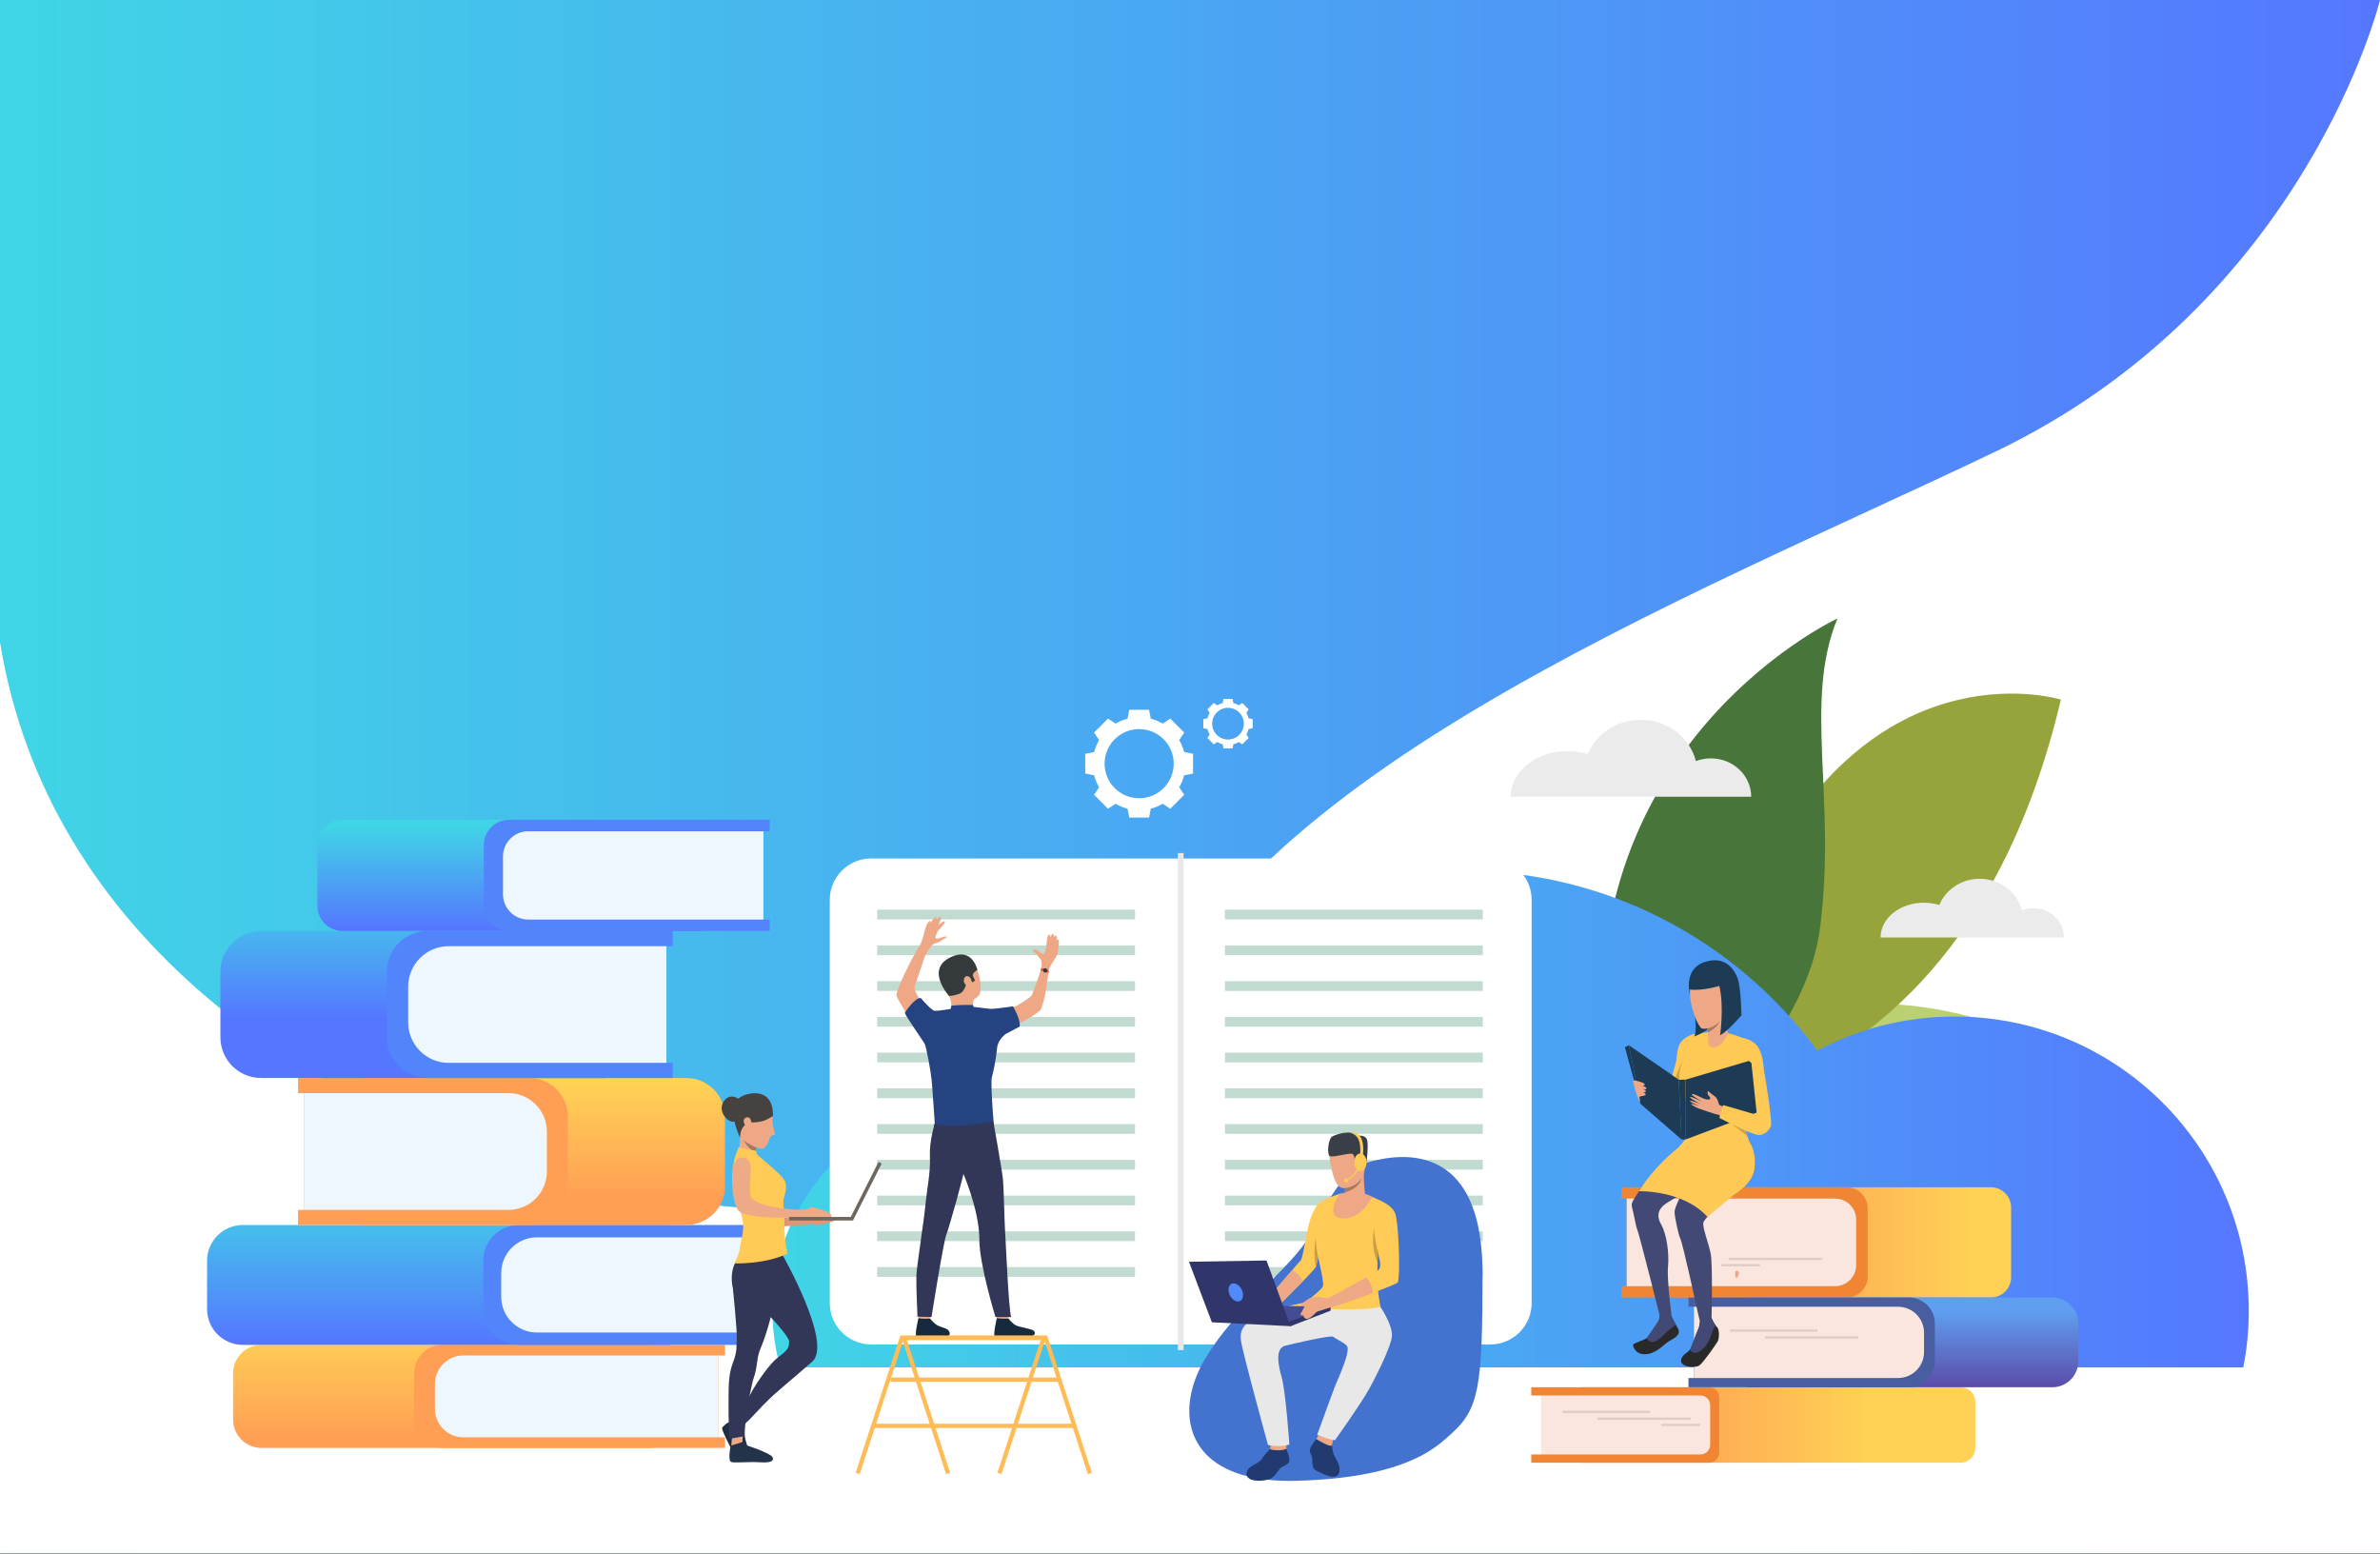 <svg width="1360" height="888" viewBox="0 0 1360 888" fill="none" xmlns="http://www.w3.org/2000/svg">
<rect x="0" y="0" width="1360" height="888" fill="#808080" stroke="none"/>
<g clip-path="url(#clip0)">
<path d="M1360 0H0V887.366H1360V0Z" fill="url(#paint0_linear)"/>
<path d="M1360 0C1360 0 1317.98 172.9 1140.09 258.087C962.19 343.274 695.279 445.822 648.599 606.951C601.92 768.08 54.731 704.562 0 366.855V887.366H1360V0Z" fill="white"/>
<path d="M1157.53 591.171C1157.53 591.171 1042.2 541.608 997.659 608.781C953.117 675.954 1015.52 671.771 1015.52 671.771C1015.52 671.771 1018.98 702.828 1077.89 629.328C1105.66 594.685 1157.53 591.171 1157.53 591.171Z" fill="#BBD070"/>
<path d="M1177.64 399.687C1177.64 399.687 1075.27 367.936 1007.87 497.79C940.462 627.645 879.864 637.91 879.864 637.91C879.864 637.91 1111.41 679.458 1177.64 399.687Z" fill="#97A43C"/>
<path d="M922.436 645.405C931.401 688.577 1030.22 605.328 1039.95 530.673C1049.68 456.018 1030.31 401.241 1049.95 353.353C1049.95 353.353 878.29 432.812 922.436 645.405Z" fill="#48753A"/>
<path d="M895.701 429.146C899.774 429.146 903.671 429.746 907.261 430.844C911.994 419.36 923.754 411.228 937.516 411.228C952.811 411.228 965.637 421.277 969.082 434.809C971.725 433.81 974.603 433.259 977.622 433.259C990.354 433.259 1000.68 443.07 1000.68 455.173H966.946H954.567H928.184H908.083H863.222C863.221 440.8 877.763 429.146 895.701 429.146Z" fill="#EBEBEB"/>
<path d="M1099.37 515.721C1102.48 515.721 1105.45 516.179 1108.19 517.017C1111.8 508.26 1120.76 502.059 1131.26 502.059C1142.92 502.059 1152.7 509.722 1155.33 520.04C1157.34 519.278 1159.54 518.858 1161.84 518.858C1171.55 518.858 1179.42 526.338 1179.42 535.568H1153.7H1144.26H1124.14H1108.81H1074.61C1074.61 524.608 1085.69 515.721 1099.37 515.721Z" fill="#EBEBEB"/>
<path d="M1116.97 580.753C1088.59 580.753 1061.87 587.797 1038.42 600.216C992.678 537.908 918.913 497.449 835.694 497.449C736.348 497.449 650.467 555.1 609.658 638.764C594.922 632.311 578.655 628.705 561.538 628.705C495.197 628.705 441.423 682.479 441.423 748.805C441.423 760.042 442.963 770.924 445.866 781.238H586.414H677.194H952.064H1084.97H1281.87C1283.95 770.746 1285.02 759.897 1285.02 748.805C1285.02 655.998 1209.78 580.753 1116.97 580.753Z" fill="url(#paint1_linear)"/>
<path d="M372.148 827.21H149.439C140.464 827.21 133.188 819.934 133.188 810.959V784.58C133.188 775.605 140.464 768.33 149.439 768.33H372.147V827.21H372.148Z" fill="url(#paint2_linear)"/>
<path d="M410.396 774.392V821.152H414.302V827.213H252.876C243.901 827.213 236.625 819.938 236.625 810.963V784.582C236.625 775.606 243.901 768.331 252.876 768.331H414.302V774.392H410.396Z" fill="#FF9F55"/>
<path d="M410.392 821.15H264.791C255.816 821.15 248.54 813.874 248.54 804.899V790.64C248.54 781.665 255.816 774.389 264.791 774.389H410.392V821.15Z" fill="#EFF7FE"/>
<path d="M382.551 768.327H138.745C127.469 768.327 118.327 759.185 118.327 747.909V720.269C118.327 708.992 127.469 699.851 138.745 699.851H382.551V768.327Z" fill="url(#paint3_linear)"/>
<path d="M425.798 706.902V761.282H429.163V768.331H296.561C285.285 768.331 276.143 759.19 276.143 747.913V720.272C276.143 708.995 285.284 699.853 296.561 699.853H429.163V706.902H425.798Z" fill="#5284FC"/>
<path d="M425.796 761.279H306.823C295.546 761.279 286.404 752.137 286.404 740.861V727.317C286.404 716.041 295.546 706.898 306.823 706.898H425.795V761.279H425.796Z" fill="#EFF7FE"/>
<path d="M206.9 699.838H392.204C404.408 699.838 414.301 689.944 414.301 677.74V637.984C414.301 625.78 404.408 615.886 392.204 615.886H206.9V699.838Z" fill="url(#paint4_linear)"/>
<path d="M173.704 624.53V691.201H170.313V699.843H302.428C314.632 699.843 324.526 689.949 324.526 677.745V637.987C324.526 625.783 314.632 615.889 302.428 615.889H170.313V624.531H173.704V624.53Z" fill="#FF9F55"/>
<path d="M173.707 691.197H290.536C302.667 691.197 312.501 681.363 312.501 669.232V646.492C312.501 634.361 302.667 624.527 290.536 624.527H173.707V691.197Z" fill="#EFF7FE"/>
<path d="M345.662 615.866H149.174C136.345 615.866 125.944 605.466 125.944 592.636V555.145C125.944 542.316 136.345 531.915 149.174 531.915H345.662V615.866Z" fill="url(#paint5_linear)"/>
<path d="M380.829 540.559V607.23H384.421V615.872H244.281C231.451 615.872 221.051 605.471 221.051 592.641V555.148C221.051 542.319 231.451 531.918 244.281 531.918H384.421V540.56H380.829V540.559Z" fill="#5284FC"/>
<path d="M380.826 607.226H256.379C243.602 607.226 233.245 596.869 233.245 584.092V563.69C233.245 550.913 243.602 540.556 256.379 540.556H380.826V607.226Z" fill="#EFF7FE"/>
<path d="M401.08 531.891H195.782C187.818 531.891 181.362 525.436 181.362 517.472V482.779C181.362 474.816 187.818 468.36 195.782 468.36H401.08V531.891Z" fill="url(#paint6_linear)"/>
<path d="M436.249 474.901V525.355H439.84V531.894H290.889C282.926 531.894 276.47 525.439 276.47 517.475V482.781C276.47 474.817 282.926 468.361 290.889 468.361H439.84V474.901H436.249Z" fill="#5284FC"/>
<path d="M436.245 525.352H301.845C293.882 525.352 287.426 518.896 287.426 510.933V489.318C287.426 481.354 293.882 474.898 301.845 474.898H436.245V525.352Z" fill="#EFF7FE"/>
<path d="M959.861 741.273H1137.6C1144.02 741.273 1149.22 736.072 1149.22 729.657V689.901C1149.22 683.485 1144.02 678.284 1137.6 678.284H959.861V741.273Z" fill="url(#paint7_linear)"/>
<path d="M903.788 835.646H1120.4C1125.01 835.646 1128.74 831.909 1128.74 827.299V800.886C1128.74 796.276 1125.01 792.539 1120.4 792.539H903.788V835.646Z" fill="url(#paint8_linear)"/>
<path d="M880.713 797.251V830.935H874.994V835.644H976.621C979.802 835.644 982.389 833.063 982.389 829.877V798.308C982.389 795.122 979.802 792.541 976.621 792.541H874.994V797.251H880.713Z" fill="#F08533"/>
<path d="M880.715 830.933H971.694C974.756 830.933 977.239 828.451 977.239 825.389V802.795C977.239 799.733 974.756 797.251 971.694 797.251H880.715V830.933Z" fill="#FAE6DE"/>
<path d="M929.553 684.77V734.792H926.457V741.277H1055.25C1061.88 741.277 1067.25 735.902 1067.25 729.27V690.292C1067.25 683.661 1061.88 678.285 1055.25 678.285H926.457V684.769H929.553V684.77Z" fill="#F08533"/>
<path d="M929.556 734.79H1048.66C1055.29 734.79 1060.66 729.415 1060.66 722.784V696.773C1060.66 690.143 1055.29 684.767 1048.66 684.767H929.556V734.79Z" fill="#FAE6DE"/>
<path d="M998.25 792.538H1172.76C1180.96 792.538 1187.61 785.893 1187.61 777.696V756.118C1187.61 747.921 1180.96 741.277 1172.76 741.277H998.25V792.538Z" fill="url(#paint9_linear)"/>
<path d="M967.941 746.554V787.264H964.846V792.541H1090.8C1099 792.541 1105.64 785.896 1105.64 777.7V756.12C1105.64 747.923 1099 741.279 1090.8 741.279H964.846V746.555H967.941V746.554Z" fill="#495DA1"/>
<path d="M967.943 787.262H1084.61C1092.81 787.262 1099.45 780.617 1099.45 772.421V761.394C1099.45 753.197 1092.81 746.553 1084.61 746.553H967.943V787.262Z" fill="#FAE6DE"/>
<path d="M1038.5 759.533H988.522V760.82H1038.5V759.533Z" fill="#DECCC5"/>
<path d="M1061.93 763.445H1008.56V764.732H1061.93V763.445Z" fill="#DECCC5"/>
<path d="M942.709 805.964H892.734V807.251H942.709V805.964Z" fill="#DECCC5"/>
<path d="M966.136 809.876H912.771V811.163H966.136V809.876Z" fill="#DECCC5"/>
<path d="M971.474 813.448H949.396V814.736H971.474V813.448Z" fill="#DECCC5"/>
<path d="M1041.35 718.592H987.981V719.879H1041.35V718.592Z" fill="#DECCC5"/>
<path d="M1005.67 722.165H983.587V723.451H1005.67V722.165Z" fill="#DECCC5"/>
<path d="M991.512 727.074C991.512 726.43 992.201 725.444 993.28 726.294C994.359 727.143 993.027 730.244 992.155 729.968C991.282 729.693 991.512 727.74 991.512 727.074Z" fill="#EEA886"/>
<path d="M676.654 429.629C676.029 427.209 675.07 424.924 673.832 422.823L676.705 418.502L672.719 414.515L668.732 410.529L664.411 413.402C662.31 412.164 660.025 411.205 657.605 410.58L656.582 405.496H650.944H645.306L644.283 410.58C641.863 411.205 639.578 412.164 637.478 413.402L633.156 410.529L629.169 414.515L625.183 418.502L628.056 422.823C626.818 424.923 625.859 427.209 625.234 429.629L620.15 430.652V436.29V441.928L625.234 442.951C625.859 445.371 626.818 447.656 628.056 449.756L625.183 454.078L629.17 458.064L633.156 462.051L637.478 459.177C639.578 460.416 641.863 461.375 644.283 462L645.306 467.083H650.944H656.582L657.605 462C660.025 461.375 662.31 460.416 664.411 459.177L668.732 462.051L672.719 458.064L676.705 454.078L673.832 449.756C675.07 447.656 676.029 445.371 676.654 442.951L681.738 441.928V436.29V430.652L676.654 429.629ZM650.944 456.045C640.033 456.045 631.188 447.2 631.188 436.29C631.188 425.379 640.033 416.534 650.944 416.534C661.854 416.534 670.699 425.379 670.699 436.29C670.699 447.2 661.854 456.045 650.944 456.045Z" fill="white"/>
<path d="M713.508 410.381C713.222 409.272 712.782 408.225 712.214 407.261L713.532 405.28L711.704 403.452L709.877 401.625L707.895 402.942C706.932 402.375 705.885 401.934 704.775 401.648L704.306 399.318H701.722H699.137L698.668 401.648C697.558 401.935 696.511 402.375 695.548 402.942L693.567 401.625L691.739 403.452L689.912 405.28L691.229 407.261C690.661 408.225 690.221 409.272 689.935 410.381L687.604 410.85V413.435V416.02L689.935 416.489C690.222 417.598 690.661 418.646 691.229 419.609L689.912 421.59L691.739 423.418L693.567 425.245L695.548 423.928C696.511 424.495 697.558 424.935 698.668 425.222L699.137 427.552H701.722H704.306L704.775 425.222C705.885 424.935 706.932 424.495 707.895 423.928L709.877 425.245L711.704 423.418L713.532 421.59L712.214 419.609C712.782 418.646 713.222 417.598 713.508 416.489L715.839 416.02V413.435V410.85L713.508 410.381ZM701.722 422.492C696.72 422.492 692.665 418.437 692.665 413.435C692.665 408.433 696.72 404.378 701.722 404.378C706.724 404.378 710.778 408.433 710.778 413.435C710.778 418.437 706.724 422.492 701.722 422.492Z" fill="white"/>
<path d="M851.605 768.08H497.781C484.734 768.08 474.158 757.503 474.158 744.457V514.078C474.158 501.032 484.734 490.456 497.781 490.456H851.605C864.652 490.456 875.228 501.032 875.228 514.078V744.457C875.228 757.504 864.652 768.08 851.605 768.08Z" fill="white"/>
<path d="M676.333 487.36H673.055V771.308H676.333V487.36Z" fill="#E8E8E8"/>
<path d="M648.599 519.71H501.236V525.28H648.599V519.71Z" fill="#C1DBD1"/>
<path d="M648.599 540.127H501.236V545.698H648.599V540.127Z" fill="#C1DBD1"/>
<path d="M648.599 560.545H501.236V566.116H648.599V560.545Z" fill="#C1DBD1"/>
<path d="M648.599 580.963H501.236V586.533H648.599V580.963Z" fill="#C1DBD1"/>
<path d="M648.599 601.38H501.236V606.951H648.599V601.38Z" fill="#C1DBD1"/>
<path d="M648.599 621.798H501.236V627.369H648.599V621.798Z" fill="#C1DBD1"/>
<path d="M648.599 642.216H501.236V647.787H648.599V642.216Z" fill="#C1DBD1"/>
<path d="M648.599 662.634H501.236V668.204H648.599V662.634Z" fill="#C1DBD1"/>
<path d="M648.599 683.051H501.236V688.622H648.599V683.051Z" fill="#C1DBD1"/>
<path d="M648.599 703.469H501.236V709.04H648.599V703.469Z" fill="#C1DBD1"/>
<path d="M648.599 723.887H501.236V729.458H648.599V723.887Z" fill="#C1DBD1"/>
<path d="M847.321 519.71H699.958V525.28H847.321V519.71Z" fill="#C1DBD1"/>
<path d="M847.321 540.127H699.958V545.698H847.321V540.127Z" fill="#C1DBD1"/>
<path d="M847.321 560.545H699.958V566.116H847.321V560.545Z" fill="#C1DBD1"/>
<path d="M847.321 580.963H699.958V586.533H847.321V580.963Z" fill="#C1DBD1"/>
<path d="M847.321 601.38H699.958V606.951H847.321V601.38Z" fill="#C1DBD1"/>
<path d="M847.321 621.798H699.958V627.369H847.321V621.798Z" fill="#C1DBD1"/>
<path d="M847.321 642.216H699.958V647.787H847.321V642.216Z" fill="#C1DBD1"/>
<path d="M847.321 662.634H699.958V668.204H847.321V662.634Z" fill="#C1DBD1"/>
<path d="M847.321 683.051H699.958V688.622H847.321V683.051Z" fill="#C1DBD1"/>
<path d="M847.321 703.469H699.958V709.04H847.321V703.469Z" fill="#C1DBD1"/>
<path d="M847.321 723.887H699.958V729.458H847.321V723.887Z" fill="#C1DBD1"/>
<path d="M559.699 568.229C559.699 568.229 561.938 564.31 558.386 553.806C554.951 543.647 543.06 544.568 539.281 551.077C535.501 557.585 536.778 561.627 542.342 568.976C547.906 576.324 557.389 571.588 559.699 568.229Z" fill="#EEA886"/>
<path d="M532.079 748.947C532.079 748.947 531.491 753.26 531.417 753.908C531.344 754.556 524.872 753.527 524.872 753.527L524.348 748.391C524.348 748.391 531.27 748.338 532.079 748.947Z" fill="#EEA886"/>
<path d="M531.487 753.36C531.487 753.36 533.537 755.959 535.521 757.092C537.504 758.225 540.621 758.674 541.793 759.847C542.64 760.693 544.877 764.338 536.64 764.264C528.403 764.191 524.431 764.779 523.549 763.382C522.666 761.985 524.826 753.068 524.826 753.068C524.826 753.068 526.842 753.636 531.487 753.36Z" fill="#152B3D"/>
<path d="M576.892 748.947C576.892 748.947 576.303 753.26 576.23 753.908C576.156 754.556 569.684 753.527 569.684 753.527L569.16 748.391C569.161 748.391 576.083 748.338 576.892 748.947Z" fill="#EEA886"/>
<path d="M576.299 753.36C576.299 753.36 578.349 755.959 580.333 757.092C582.316 758.225 589.615 759.156 590.787 760.329C591.633 761.175 593.042 764.583 581.452 764.264C573.217 764.038 569.243 764.779 568.36 763.382C567.478 761.985 569.637 753.068 569.637 753.068C569.637 753.068 572.196 753.523 576.299 753.36Z" fill="#152B3D"/>
<path d="M534.259 641.535C534.259 641.535 530.94 651.847 531.377 660.734C531.814 669.62 529.662 679.345 528.781 688.628C527.8 698.977 523.785 723.478 523.64 729.013C523.494 734.55 524.262 752.226 524.262 752.226L532.3 752.421C532.3 752.421 539.05 709.588 540.798 705.217C542.546 700.847 551.216 669.689 551.507 666.193C551.799 662.697 534.259 641.535 534.259 641.535Z" fill="#323657"/>
<path d="M567.582 640.461C567.582 640.461 572.461 667.727 573.044 673.166C573.627 678.605 574.015 699.487 574.307 702.887C574.598 706.286 576.249 747.371 577.804 752.421H568.842C568.842 752.421 559.641 722.554 559.641 708.423C559.641 694.292 553.547 677.702 549.614 668.378C545.68 659.054 536.677 658.834 534.259 641.535C534.258 641.535 564.309 634.975 567.582 640.461Z" fill="#323657"/>
<path d="M556.448 571.002C556.448 571.002 555.437 573.944 556.448 576.044C557.459 578.143 543.532 576.884 543.532 576.884C543.532 576.884 544.162 572.545 542.342 568.976C540.522 565.406 556.448 571.002 556.448 571.002Z" fill="#EEA886"/>
<path d="M533.612 643.781C533.612 643.781 538.621 648.927 568.031 642.98L567.582 640.461L534.149 641.72L533.612 643.781Z" fill="#323657"/>
<path d="M558.555 576.725C558.555 576.725 563.699 577.25 565.168 577.53C566.638 577.809 576.531 575.761 578.561 575.551C580.59 575.341 589.244 569.412 589.524 568.712C589.803 568.012 594.788 555.391 595.068 552.661C595.349 549.931 599.924 551.34 599.532 553.222C598.798 556.74 597.855 565.28 597.339 567.756C596.781 570.428 595.286 576.482 594.446 577.227C593.606 577.972 585.815 583.899 578.186 586.419C570.558 588.938 564.816 592.647 564.816 592.647H527.221C527.221 592.647 512.598 571.745 512.283 568.595C511.969 565.446 522.497 544.515 524.597 541.891C526.696 539.267 529.733 542.748 529.733 542.748C529.733 542.748 523.442 561.206 522.602 563.83C521.763 566.455 529.92 577.986 532.159 578.021C534.399 578.056 540.15 577.321 542.704 577.216C545.259 577.111 547.953 575.991 547.953 575.991L558.555 576.725Z" fill="#EEA886"/>
<path d="M574.757 590.688C574.757 590.688 570.155 593.747 569.735 598.996C569.315 604.245 567.636 612.538 566.796 615.372C565.956 618.206 567.531 638.781 567.741 640.25C567.951 641.72 538.65 645.212 534.149 641.72C534.149 641.72 532.89 622.51 532.365 617.051C531.84 611.593 529.321 598.366 528.481 596.582C527.641 594.797 517.458 580.514 517.039 578.631C517.039 578.631 522.306 570.233 526.086 570.128C526.086 570.128 532.088 577.162 534.045 577.477C536.001 577.792 547.996 575.593 547.998 575.575C547.998 575.575 549.307 577.358 556.267 575.258C556.267 575.258 564.556 576.194 565.904 576.366C567.537 576.574 578.887 574.941 578.887 574.941C578.887 574.941 583.44 582.63 582.642 586.512L574.757 590.688Z" fill="#254380"/>
<path d="M594.805 554.302C594.805 554.302 595.832 549.437 594.595 548.04C593.89 547.245 592.197 545.14 592.042 544.83C591.888 544.521 590.07 543.477 590.07 542.974C590.07 542.471 591.849 541.853 593.396 543.283C594.943 544.714 595.91 545.023 596.529 544.869C597.147 544.714 598.036 539.571 598.114 538.295C598.191 537.019 598.683 533.655 599.481 533.887C600.279 534.118 600.241 535.588 600.241 535.588C600.241 535.588 601.169 533.036 601.787 533.538C602.406 534.041 602.329 535.279 602.329 535.279C602.329 535.279 603.489 533.848 603.798 534.892C604.108 535.936 603.798 536.864 603.798 536.864C603.798 536.864 604.997 536.207 605.075 537.831C605.152 539.455 604.726 544.212 603.876 545.913C603.025 547.614 599.841 552.064 599.461 553.803C599.081 555.541 594.805 554.302 594.805 554.302Z" fill="#EEA886"/>
<path d="M528.708 545.758C528.708 545.758 532.206 539.879 533.396 539.354C534.585 538.828 536.265 538.531 537.734 537.481C539.204 536.432 541.146 535.557 541.041 535.207C540.936 534.857 539.204 534.997 537.35 535.802C535.495 536.606 534.681 536.218 534.506 535.798C534.331 535.378 535.495 532.413 536.055 531.713C536.615 531.013 540.604 527.001 539.939 526.406C539.274 525.811 536.685 528.016 536.265 528.47C536.265 528.47 538.329 524.131 537.524 523.922C536.72 523.711 535.215 525.251 535.215 525.251C535.215 525.251 535.39 521.542 531.401 527.561C531.401 527.561 532.241 525.566 531.016 526.231C529.791 526.896 528.602 530.64 528.216 532.529C527.831 534.419 526.085 540.438 524.596 541.891C523.108 543.342 528.708 545.758 528.708 545.758Z" fill="#EEA886"/>
<path d="M542.342 568.976C542.342 568.976 544.185 569.139 548.104 567.785C552.023 566.432 552.315 559.579 553.163 560.39C554.892 562.047 556.525 560.904 557.179 559.924C557.179 559.924 555.266 557.404 556.152 556.191C557.039 554.978 558.482 554.093 558.482 554.093C558.482 554.093 555.726 540.807 543.182 546.86C528.485 553.952 542.342 568.976 542.342 568.976Z" fill="#353A3D"/>
<path d="M556.447 576.044L556.005 574.123C556.005 574.123 547.999 573.961 543.631 574.595L543.171 576.89C543.171 576.889 548.764 579.426 556.447 576.044Z" fill="#254380"/>
<path d="M554.472 558.711C553.745 557.502 551.056 556.687 550.74 560.11C550.495 562.764 555.546 565.663 555.593 563.19C555.639 560.717 554.957 559.515 554.472 558.711Z" fill="#EEA886"/>
<path d="M594.996 553.197C594.996 553.197 597.885 553.268 599.285 554.534C599.285 554.534 599.377 555.338 599.052 555.971C599.052 555.971 596.548 554.803 594.628 554.584C594.628 554.584 594.659 553.534 594.996 553.197Z" fill="#E55353"/>
<path d="M597.257 555.643C597.943 555.643 598.499 555.086 598.499 554.4C598.499 553.714 597.943 553.158 597.257 553.158C596.571 553.158 596.015 553.714 596.015 554.4C596.015 555.086 596.571 555.643 597.257 555.643Z" fill="#353A3D"/>
<path d="M516.226 765.5H594.694L569.963 841.448L572.276 842.201L598.044 763.068H514.46L488.938 841.448L491.25 842.201L516.226 765.5Z" fill="#FFBB55"/>
<path d="M542.932 841.448L518.202 765.5H596.67L621.645 842.201L623.958 841.448L598.435 763.068H514.852L540.619 842.201L542.932 841.448Z" fill="#FFBB55"/>
<path d="M604.968 786.983H508.926V789.416H604.968V786.983Z" fill="#FFBB55"/>
<path d="M613.938 813.391H499.032V815.823H613.938V813.391Z" fill="#FFBB55"/>
<path d="M847.16 727.567C847.133 792.187 845.324 804.835 829.097 819.314C822.743 824.984 811.056 836.763 777.335 842.627C767.212 844.388 755.107 845.615 740.565 845.986C734.632 846.137 729.187 845.922 724.205 845.379C720.028 844.927 716.177 844.244 712.639 843.358C675.579 834.071 672.811 802.318 689.02 775.605C693.313 768.532 698.218 762.029 703.361 755.966C711.3 746.602 719.811 738.285 727.517 730.521C734.622 723.368 741.044 716.684 745.712 710.085C747.681 707.304 749.338 704.539 750.603 701.761C750.903 701.102 751.206 700.451 751.51 699.807C752.508 697.706 753.535 695.689 754.57 693.758C756.517 690.13 758.498 686.816 760.411 683.851C761.936 681.481 763.415 679.333 764.793 677.43C769.527 670.888 773.041 667.216 773.041 667.216C773.041 667.216 773.48 667.009 774.289 666.673C774.72 666.494 775.259 666.276 775.892 666.034C776.146 665.936 776.415 665.835 776.7 665.73C776.98 665.627 777.278 665.518 777.589 665.408C777.874 665.308 778.169 665.205 778.475 665.1C778.835 664.978 779.208 664.853 779.597 664.726C779.825 664.652 780.058 664.577 780.297 664.502C780.437 664.458 780.58 664.414 780.723 664.369C780.777 664.353 780.832 664.335 780.887 664.319C785.698 662.844 792.298 661.307 799.48 661.051C820.778 660.293 847.185 670.795 847.16 727.567Z" fill="#4373CF"/>
<path d="M760.946 824.85C760.946 824.85 761.477 829.181 762.181 831.092C762.884 833.002 766.706 837.412 765.092 841.649C763.341 846.244 755.7 841.815 752.584 840.413C749.468 839.012 750.177 836.469 749.844 833.354C749.512 830.239 747.992 830.155 748.553 827.964C749.114 825.774 752.522 821.58 752.522 821.58L760.946 824.85Z" fill="#213A70"/>
<path d="M753.993 819.314C753.993 819.314 752.037 822.051 752.091 822.126C752.145 822.201 760.47 827.269 761.049 825.625C761.51 824.32 761.703 822.427 761.703 822.427L753.993 819.314Z" fill="#EEA886"/>
<path d="M725.775 827.912C725.775 827.912 723.235 830.139 720.955 833.559C718.674 836.98 712.62 837.162 712.361 841.831C712.102 846.501 720.592 846.645 725.05 845.124C729.507 843.604 730.181 839.044 732.876 837.903C735.572 836.763 736.971 835.84 736.764 833.614C736.557 831.387 735.065 827.774 735.065 827.774C735.065 827.774 733.391 828.309 732.406 828.417C731.421 828.525 728.108 828.564 725.775 827.912Z" fill="#213A70"/>
<path d="M756.327 701.398C756.327 701.398 754.619 711.557 753.242 718.267C753.242 718.267 753.242 718.267 753.242 718.268C752.683 720.989 752.179 723.143 751.866 723.822C751.473 724.675 748.266 728.119 744.342 732.159C737.455 739.248 728.357 748.175 728.357 748.175L724.801 741.423C724.801 741.423 732.882 731.949 738.36 725.628C740.896 722.702 742.874 720.453 743.236 720.128C744.381 719.104 745.711 709.008 747.58 700.689C749.448 692.371 753.193 687.774 753.193 687.774L756.327 701.398Z" fill="#FFCA55"/>
<path d="M744.343 732.159C737.456 739.248 728.358 748.175 728.358 748.175L724.802 741.423C724.802 741.423 732.883 731.949 738.361 725.628C740.04 726.451 743.123 728.416 744.343 732.159Z" fill="#EEA886"/>
<path d="M726.173 824.801L725.774 827.912C725.774 827.912 730.194 829.474 735.064 827.773L735.163 825.007L726.173 824.801Z" fill="#EEA886"/>
<path d="M788.917 746.802C789.171 747.705 742.102 746.802 742.102 746.802C742.102 746.802 755.122 737.324 755.966 734.793C756.81 732.261 752.651 717.071 752.108 712.128C751.674 708.173 750.587 690.477 753.193 687.774C755.918 684.949 765.731 681.987 765.731 681.987L780.037 682.519C780.037 682.519 782.399 683.012 784.086 683.796C785.774 684.58 795.426 688.018 796.993 692.84C798.561 697.662 787.362 713.167 787.362 713.167C787.362 713.167 787.341 713.864 787.307 715.006C787.307 715.006 787.307 715.006 787.307 715.006C787.264 716.529 787.2 718.843 787.142 721.353C787.067 724.604 787.001 728.184 787.001 730.799C787.001 736.946 788.663 745.897 788.917 746.802Z" fill="#FFCA55"/>
<path d="M788.916 746.802C788.916 746.802 795.319 756.205 795.409 762.624C795.5 769.044 784.048 790.544 782.314 793.62C777.105 802.867 762.817 822.812 762.817 822.812C762.817 822.812 760.354 822.75 752.669 819.767C752.669 819.767 762.174 793.421 763.379 790.685C768.489 779.085 771.341 770.858 769.623 768.868C767.905 766.879 763.221 764.884 761.865 763.709C760.509 762.534 736.882 768.174 734.407 768.816C727.996 770.478 730.918 781.632 732.336 786.633C734.709 794.998 736.783 825.212 736.783 825.212C736.783 825.212 732.216 827.157 724.568 825.513C724.568 825.513 709.55 770.96 709.068 765.535C708.586 760.109 708.349 751.164 745.358 744.364L788.916 746.802Z" fill="#E8E8E8"/>
<path d="M769.656 650.904C769.656 650.904 757.238 648.103 760.075 663.732C762.911 679.361 765.898 680.589 773.39 677.355C780.883 674.12 780.212 664.107 780.589 659.197C780.966 654.287 773.618 651.075 769.656 650.904Z" fill="#EEA886"/>
<path d="M766.371 685.999C766.371 685.999 771.871 691.83 780.563 686.53C780.563 686.53 778.619 673.894 779.642 667.739C780.666 661.584 768.301 677.275 768.301 677.275C768.464 677.361 768.571 677.949 768.596 678.784C768.617 679.492 768.58 680.379 768.467 681.288C768.211 683.335 767.575 685.496 766.371 685.999Z" fill="#EEA886"/>
<path d="M779.985 667.216C779.985 667.216 779.664 662.292 777.866 662.138C776.067 661.985 775.79 663.968 775.79 663.968L773.974 664.311C773.974 664.311 774.548 659.995 772.752 659.24C770.956 658.486 761.116 661.616 759.674 660.35C758.233 659.083 758.911 650.328 761.518 649.13C764.125 647.932 771.325 645.247 776.601 648.818C776.601 648.818 780.714 648.349 781.323 651.668C781.933 654.987 781.102 664.749 779.985 667.216Z" fill="#3A3F47"/>
<path d="M768.467 681.289C777.434 678.524 778.109 673.124 778.119 673.04C775.166 678.114 768.596 678.784 768.596 678.784C768.617 679.493 768.579 680.379 768.467 681.289Z" fill="#A77860"/>
<path d="M784.234 683.864C784.234 683.864 777.667 696.937 767.058 696.093C756.448 695.249 765.25 682.109 765.732 681.987C766.261 681.854 776.612 679.275 784.234 683.864Z" fill="#EEA886"/>
<path d="M736.718 746.139C736.718 746.139 769.224 750.147 788.917 746.801L751.287 742.099C751.287 742.1 751.065 743.059 736.718 746.139Z" fill="#FFCA55"/>
<path d="M761.03 740.619L758.608 741.846C758.608 741.846 759.159 745.693 760.486 746.858L763.203 746.165C763.203 746.165 762.637 741.945 761.03 740.619Z" fill="#EEA886"/>
<path d="M798.644 732.743C798.16 733.304 791.769 735.874 784.55 738.654L784.549 738.655C774.687 742.454 763.562 746.048 763.562 746.048L761.029 740.619C761.029 740.619 772.679 734.289 780.552 729.85C784.271 727.752 787.146 726.078 787.552 725.69C788.818 724.485 789.146 722.552 788.215 719.18C787.284 715.809 785.141 700.313 784.899 698.504C784.659 696.696 785.502 691.873 790.023 691.632C794.544 691.391 796.845 692.667 796.845 692.667C796.845 692.667 797.98 693.139 798.824 704.11C799.669 715.08 799.789 731.416 798.644 732.743Z" fill="#FFCA55"/>
<path d="M787.307 715.006C787.307 715.006 787.307 715.006 787.307 715.006C787.263 716.529 787.2 718.842 787.141 721.353C782.729 710.538 785.278 701.906 785.321 701.761C784.844 704.696 787.273 714.861 787.307 715.006Z" fill="#C9A043"/>
<path d="M753.242 718.267C753.242 718.267 753.242 718.267 753.242 718.268C752.683 720.989 752.179 723.143 751.867 723.822C750.36 716.528 751.715 707.19 751.715 707.19C751.922 711.65 753.242 718.267 753.242 718.267Z" fill="#C9A043"/>
<path d="M784.55 738.654C774.688 742.454 763.203 746.165 763.203 746.165L761.03 740.619C761.03 740.619 772.681 734.289 780.553 729.85C780.552 729.849 783.416 731.244 784.55 738.654Z" fill="#EEA886"/>
<path d="M760.329 746.487L714.127 745.806L737.454 757.651L760.329 746.487Z" fill="#444C94"/>
<path d="M737.454 757.651L760.329 748.791V746.487L735.646 755.391L737.454 757.651Z" fill="#303669"/>
<path d="M759.131 741.93C759.131 741.93 756.245 741.481 754.25 741.016C752.707 740.657 748.868 741.152 747.891 742.142C746.913 743.133 743.804 750.036 743.216 750.457C742.628 750.878 743.518 751.853 744.551 751.363C744.551 751.363 745.498 754.384 747.838 753.254C750.178 752.123 751.767 749.654 752.992 749.219C754.217 748.783 761.353 746.59 761.353 746.59C761.353 746.59 760.969 741.195 759.131 741.93Z" fill="#EEA886"/>
<path d="M748.595 741.69C748.595 741.69 746.741 742.586 746.257 742.985C745.773 743.384 743.811 744.852 743.336 745.198C742.861 745.543 744.053 746.526 747.56 745.006C751.068 743.488 748.595 741.69 748.595 741.69Z" fill="#EEA886"/>
<path d="M737.453 757.651L723.711 720.129L679.407 720.852L692.505 755.43L737.453 757.651Z" fill="#303669"/>
<path d="M708.609 743.25C710.464 742.322 710.873 739.378 709.521 736.676C708.169 733.974 705.569 732.535 703.713 733.464C701.858 734.392 701.45 737.335 702.801 740.038C704.153 742.74 706.754 744.178 708.609 743.25Z" fill="#518AFA"/>
<path d="M775.828 661.882C775.992 660.503 778.717 659.997 778.937 662.064C779.156 664.131 777.698 667.76 776.664 667.403C775.63 667.046 775.603 663.783 775.828 661.882Z" fill="#EEA886"/>
<path d="M777.336 669.13C779.301 669.13 780.894 666.857 780.894 664.053C780.894 661.249 779.301 658.976 777.336 658.976C775.37 658.976 773.777 661.249 773.777 664.053C773.777 666.857 775.37 669.13 777.336 669.13Z" fill="#FFCA55"/>
<path d="M778.653 660.955L777.072 660.7C777.085 660.622 778.289 652.849 775.299 649.434C774.343 648.342 772.343 646.994 770.688 647.038L772.511 647.031C774.642 646.976 775.804 647.676 776.505 648.381C780.238 652.133 778.709 660.606 778.653 660.955Z" fill="#FFCA55"/>
<path d="M769.422 674.667L769.106 674.029C775.124 671.048 776.977 664.997 776.995 664.936L777.677 665.139C777.6 665.4 775.716 671.55 769.422 674.667Z" fill="#FFCA55"/>
<path d="M769.264 675.535C769.919 675.535 770.45 675.004 770.45 674.349C770.45 673.694 769.919 673.163 769.264 673.163C768.609 673.163 768.078 673.694 768.078 674.349C768.078 675.004 768.609 675.535 769.264 675.535Z" fill="#FFCA55"/>
<path d="M459.09 698.734C459.09 698.734 464.436 699.057 465.934 699.89C467.431 700.722 477.54 697.537 477.727 696.802C477.914 696.067 477.727 695.704 477.727 695.704H457.884L459.09 698.734Z" fill="#DE9673"/>
<path d="M435.09 675.158C435.09 675.158 433.384 688.559 435.09 690.316C441.605 697.026 465.751 696.493 465.751 696.493L465.741 699.221C465.741 699.221 429.038 703.798 425.628 696.68C421.531 688.126 423.121 674.176 423.121 674.176L435.09 675.158Z" fill="#DE9673"/>
<path d="M422.977 816.386L425.157 813.901L421.221 809.784L417.896 812.112L422.977 816.386Z" fill="#2F4563"/>
<path d="M417.897 812.112C417.897 812.112 422.389 815.496 423.638 815.632C424.887 815.769 425.477 816.326 425.329 818.229C425.18 820.133 427.155 828.15 428.53 828.279C429.906 828.408 434.589 828.434 435.439 831.521C436.289 834.608 420.581 833.96 419.608 831.427C418.635 828.895 411.872 816.622 412.673 815.635C413.475 814.646 415.591 812.427 417.897 812.112Z" fill="#1E2D40"/>
<path d="M446.722 716.191C446.722 716.191 476.07 767.315 464.157 777.892C459.485 782.04 454.988 785.792 448.524 791.342C445.087 794.292 440.938 797.71 436.02 802.831L435.816 803.045C432.308 806.701 429.413 809.791 428.521 810.747C428.49 810.778 428.461 810.808 428.437 810.836L428.338 810.942L425.071 814.059L420.278 809.846C420.278 809.846 425.711 802.329 428.774 796.555C433.074 788.451 440.298 778.927 443.64 776.269C449.366 771.717 450.939 770.823 450.939 766.471C450.939 761.804 424.04 735.725 424.04 735.725C424.04 735.725 420.137 719.405 429.459 715.134C438.542 710.973 446.722 716.191 446.722 716.191Z" fill="#323657"/>
<path d="M424.339 824.305C424.339 824.305 424.154 821.95 424.552 820.445C424.95 818.939 418.476 819.803 418.476 819.803C418.476 819.803 417.643 826.092 417.883 827.531C418.124 828.971 424.339 824.305 424.339 824.305Z" fill="#EEA987"/>
<path d="M425.549 820.453L416.819 822.026C416.819 822.026 416.19 810.887 416.304 802.354C416.426 793.181 415.964 785.969 418.766 778.669C421.386 771.839 420.79 769.237 421.019 764.576C421.249 759.914 418.781 735.906 418.781 735.906C418.781 735.906 415.799 725.157 422.702 717.575C429.427 710.186 446.825 717.545 446.825 717.545C446.825 717.545 443.201 750.342 434.499 770.628C432.036 776.369 433.367 779.858 430.227 788.729C430.227 788.729 425.456 808.075 425.549 820.453Z" fill="#323657"/>
<path d="M433.148 652.699C432.691 653.47 432.356 654.458 432.113 655.506C431.882 656.495 431.732 657.537 431.635 658.501C431.423 660.593 431.459 662.314 431.459 662.314C431.459 662.314 419.815 659.779 421.725 657.064C423.636 654.348 422.512 646.118 422.512 646.118C422.512 646.118 434.655 650.159 433.148 652.699Z" fill="#EEA987"/>
<path d="M439.7 630.269C439.7 630.269 442.68 632.858 441.348 640.316C441.348 640.316 442.007 646.256 442.916 647.292C443.826 648.327 440.475 648.71 440.122 649.457C439.769 650.203 439.103 653.695 436.767 655.799C434.431 657.903 422.865 651.559 422.301 647.975C421.738 644.391 413.724 629.029 426.409 628.325C439.094 627.622 439.7 630.269 439.7 630.269Z" fill="#EEA886"/>
<path d="M447.679 685.295C447.443 686.043 448.332 697.517 448.252 698.508C447.807 703.934 449.209 712.182 449.761 715.135C449.892 715.834 449.965 716.191 449.965 716.191C437.392 722.34 419.904 721.802 419.904 721.802C419.967 721.327 422.408 715.418 422.47 714.965C423.505 707.584 425.034 704.214 424.619 699.222L424.62 699.221C424.388 696.416 423.673 693.483 422.195 689.852C417.925 679.361 418.157 672.376 418.854 666.613C419.549 660.85 421.277 657.563 421.277 657.563L431.899 658.703C434.154 661.2 436.161 662.532 442.569 668.22C449.387 674.274 450.58 676.111 447.679 685.295Z" fill="#FFCA55"/>
<path d="M417.494 825.899C417.494 825.899 423.638 824.151 423.82 823.98C424.002 823.808 424.044 823.436 424.891 823.776C425.739 824.115 426.089 825.399 426.921 825.805C427.753 826.212 432.823 827.695 435.601 829.061C436.606 829.556 440.853 831.175 441.465 832.528C442.077 833.882 441.887 835.914 434.589 835.432C427.29 834.95 419.306 835.98 417.708 835.181C416.11 834.383 417.075 828.011 417.494 825.899Z" fill="#23344A"/>
<path d="M441.664 637.635C441.664 637.635 443.091 622.149 428.076 624.914C413.062 627.679 420.801 644.604 422.824 650.12C422.824 650.12 422.578 641.552 429.807 641.274C437.036 640.994 438.53 639.321 441.664 637.635Z" fill="#464240"/>
<path d="M428.634 639.099C427.73 637.526 424.63 638.365 424.984 640.76C425.338 643.155 427.822 645.546 428.646 644.387C429.47 643.228 429.961 641.41 428.634 639.099Z" fill="#EEA987"/>
<path d="M428.976 669.524C428.976 669.524 427.738 682.79 429.444 684.546C435.959 691.256 461.665 691.383 461.665 691.383L462.893 695.24C462.893 695.24 424.682 697.842 421.272 690.723C417.174 682.169 418.765 668.219 418.765 668.219L428.976 669.524Z" fill="#EEA987"/>
<path d="M423.318 628.726C423.318 628.726 417.536 623.178 413.425 629.461C409.314 635.745 418.308 644.51 421.955 639.307C425.601 634.104 423.318 628.726 423.318 628.726Z" fill="#464240"/>
<path d="M432.114 655.506C431.883 656.495 431.733 657.537 431.635 658.501C427.766 656.738 424.874 651.351 424.874 651.351C427.675 653.766 432.113 655.505 432.113 655.505C432.113 655.505 432.113 655.505 432.114 655.506Z" fill="#A77860"/>
<path d="M487.386 695.241H450.942V697.275H487.386V695.241Z" fill="#6E6760"/>
<path d="M502.005 663.827L485.587 696.364L487.403 697.28L503.821 664.744L502.005 663.827Z" fill="#6E6760"/>
<path d="M456.298 691.383C456.298 691.383 461.644 690.973 463.142 689.912C464.639 688.851 474.748 692.907 474.935 693.843C475.122 694.779 474.935 695.24 474.935 695.24H455.092L456.298 691.383Z" fill="#EEA987"/>
<path d="M421.277 657.562L422.025 655.53L432.228 657.562V659.368L421.277 657.562Z" fill="#FFCA55"/>
<path d="M428.959 669.698C428.959 669.698 430.054 662.008 424.7 661.333C419.347 660.658 418.76 668.248 418.76 668.248L428.959 669.698Z" fill="#EEA987"/>
<path d="M971.403 754.947C971.403 754.947 971.142 758.34 970.358 759.657C969.574 760.974 967.013 768.773 965.914 770.748C964.817 772.723 960.426 774.141 960.635 777.635C960.845 781.129 968.926 781.675 971.174 780.004C973.421 778.333 980.708 767.861 981.544 766.342C982.381 764.822 982.694 759.657 981.179 758.188C979.662 756.72 978.009 753.682 978.043 752.972C978.075 752.262 972.292 753.53 971.403 754.947Z" fill="#292929"/>
<path d="M980.795 651.077C980.795 651.077 966.228 670.255 963.719 675.927C961.21 681.599 956.889 689.702 956.889 692.335C956.889 694.968 959.119 705.705 960.234 707.73C961.349 709.756 969.016 744.329 969.434 746.557C969.852 748.785 971.403 754.947 971.403 754.947L978.042 752.972C978.042 752.972 978.731 722.354 977.546 716.277C976.361 710.2 972.78 701.384 973.337 698.615C973.895 695.846 982.816 688.148 988.95 684.029C995.083 679.911 1002.33 673.428 1002.75 666.743C1003.17 660.058 999.788 652.495 999.788 652.495C999.788 652.495 992.853 647.567 980.795 651.077Z" fill="#434975"/>
<path d="M964.451 649.356C964.451 649.356 960.269 655.535 958.178 657.054C956.088 658.573 941.556 672.45 937.373 679.236C933.192 686.022 931.763 687.035 932.634 689.972C933.505 692.91 934.76 700.81 935.701 702.835C936.642 704.861 948.806 753.221 948.806 753.221C948.806 753.221 953.815 754.489 955.278 752.261C955.278 752.261 952.421 731.297 953.153 723.701C953.884 716.104 952.405 705.047 949.206 699.476C946.006 693.904 948.246 690.175 951.905 687.643C955.564 685.111 975.784 673.665 975.784 673.665C975.784 673.665 1000.31 639.734 964.451 649.356Z" fill="#434975"/>
<path d="M948.978 752.972C948.978 752.972 948.874 754.188 948.507 754.34C948.142 754.492 942.392 763 941.294 764.215C940.196 765.43 933.296 767.406 933.191 768.216C933.087 769.027 934.132 773.585 939.778 773.686C945.423 773.787 950.127 768.925 952.427 767.102C954.728 765.279 961.386 763.276 958.753 758.796C956.105 754.29 955.278 752.261 955.278 752.261L948.978 752.972Z" fill="#292929"/>
<path d="M980.294 757.186C980.294 757.186 978.511 760.012 977.362 763.962C976.212 767.912 971.716 773.027 968.632 772.875C965.548 772.723 966.061 770.465 966.061 770.465C966.061 770.465 969.337 761.481 970.71 758.593C970.938 758.114 971.246 755.871 971.403 754.947C971.487 754.449 976.003 752.617 978.042 752.972C978.042 752.972 979.837 756.564 980.294 757.186Z" fill="#434975"/>
<path d="M941.04 764.439C941.04 764.439 942.079 767.19 944.692 766.69C947.306 766.19 950.233 763.253 951.749 761.581C953.265 759.91 957.631 756.844 957.631 756.844L955.279 752.26L949.004 752.642L941.04 764.439Z" fill="#434975"/>
<path d="M964.594 648.857C964.594 648.857 960.095 654.792 958.631 655.94C957.168 657.088 944.358 667.511 936.545 680.565C936.545 680.565 961.671 679.712 975.659 695.174C975.659 695.174 989.227 683.916 990.725 682.791C992.224 681.665 1001.98 675.927 1002.75 666.744C1003.52 657.561 999.787 652.496 999.787 652.496C999.787 652.496 972.298 646.163 964.594 648.857Z" fill="#FFC955"/>
<path d="M961.419 622.292C964.732 627.896 965.287 647.634 964.45 649.532C964.45 649.532 983.499 655.39 1000.02 653.044C1000.02 653.044 999.194 651.253 998.377 648.896C998.049 647.953 997.686 646.911 997.311 645.844C996.133 642.495 994.833 638.888 994.14 637.252C992.676 633.79 993.2 627.985 994.35 625.976C995.5 623.966 1002.3 608.895 1002.3 608.895C1002.3 608.895 1005.96 598.177 999.681 594.828C993.409 591.479 987.572 590.344 987.572 590.344L976.528 589.581C976.528 589.581 974.12 590.027 970.88 590.307C967.638 590.586 964.293 591.144 963.614 596.503C962.935 601.861 962.269 604.69 961.572 606.104C960.874 607.518 957.657 615.928 961.419 622.292Z" fill="#FFC955"/>
<path d="M995.626 592.912C995.626 592.912 1002.1 593.805 1004.96 598.791C1007.82 603.778 1007.63 610.495 1008.26 613.174C1008.88 615.853 1012.72 640.861 1012.02 643.02C1011.32 645.178 1008.6 648.825 1004.49 648.378C1000.38 647.932 983.792 639.298 983.792 639.298C983.792 639.298 986.022 632.823 986.022 631.484L1001.98 637.066C1001.98 637.066 998.149 610.941 997.661 608.039C997.173 605.136 994.036 595.483 995.626 592.912Z" fill="#FFC955"/>
<path d="M967.896 590.788C967.896 590.788 962.946 591.795 960.165 595.889C958.231 598.735 958.074 605.062 957.795 606.252C957.516 607.443 953.822 620.923 953.822 620.923L964.137 627.836L967.896 590.788Z" fill="#FFC955"/>
<path d="M963.162 616.821L999.334 606.104L1000.8 607.294L1003.8 635.726L963.162 650.983V616.821Z" fill="#1D3B54"/>
<path d="M967.13 571.044C967.13 571.044 970.558 587.602 968.12 592.169C968.12 592.169 975.6 589.424 977.067 586.38C978.536 583.336 967.13 571.044 967.13 571.044Z" fill="#1D3B54"/>
<path d="M975.366 583.678C975.366 583.678 975.535 585.339 975.722 587.531C975.786 588.28 975.851 589.09 975.913 589.919C976.115 592.627 976.274 595.517 976.177 597.004C976.177 597.004 981.509 602.71 987.573 590.343C987.573 590.343 985.022 585.246 986.943 578.301C988.863 571.355 975.366 583.678 975.366 583.678Z" fill="#EEA886"/>
<path d="M975.471 550.884C975.471 550.884 966.059 551.798 965.633 563.876C965.209 575.954 970.342 585.878 972.088 587.353C973.836 588.827 983.08 586.387 984.615 579.949C986.15 573.511 988.894 568.615 987.828 563.378C986.761 558.141 986.989 549.239 975.471 550.884Z" fill="#EEA886"/>
<path d="M965.727 568.415C965.727 568.415 961.592 553.932 973.758 549.727C985.925 545.52 991.29 554.072 993.07 559.337C994.849 564.602 995.119 580.037 995.119 580.037C995.119 580.037 987.668 588.849 982.928 591.485C982.928 591.485 985.3 574.727 982.461 563.29C982.461 563.29 972.525 566.252 965.609 565.322C965.61 565.322 965.674 567.776 965.727 568.415Z" fill="#1D3B54"/>
<path d="M975.722 587.531C975.786 588.28 975.851 589.09 975.913 589.919C981.382 587.02 982.623 583.643 982.623 583.643C978.978 587.231 975.722 587.531 975.722 587.531Z" fill="#A77860"/>
<path d="M961.458 606.347C961.458 606.347 955.668 616.175 956.958 622.582C958.247 628.99 962.606 625.233 962.606 625.233C962.606 625.233 956.758 617.978 961.458 606.347Z" fill="#CFA345"/>
<path d="M960.859 650.983L937.373 630.59L930.822 597.172L959.293 616.851L960.859 650.983Z" fill="#1D3B54"/>
<path d="M963.162 650.983H960.859L959.293 616.851L963.162 616.821V650.983Z" fill="#1D3B54"/>
<path d="M985.847 632.572C985.847 632.572 982.798 631.48 982.479 631.264C982.159 631.049 981.72 627.841 980.216 626.618C978.711 625.394 976.744 624.083 976.362 623.501C975.981 622.919 975.134 624.619 976.465 626.078C977.797 627.536 977.818 628.687 974.526 627.957C972.705 627.553 966.732 623.952 966.801 625.32C966.842 626.123 972.696 629.347 972.696 629.347C972.696 629.347 966.188 626.349 965.799 626.67C965.03 627.301 971.454 630.569 971.738 630.666C971.738 630.666 965.996 628.46 965.734 628.974C965.407 629.613 971.197 631.912 971.101 631.998C971.101 631.998 966.514 630.299 966.398 630.725C966.244 631.284 970.139 633.132 970.936 633.382C971.734 633.632 980.072 636.611 981.491 636.767C982.91 636.924 984.089 638.417 984.089 638.417L985.847 632.572Z" fill="#EEA886"/>
<path d="M984.715 631.353C984.715 631.353 982.868 635.632 982.555 638.721C982.555 638.721 992.949 644.144 999.688 646.838L1004.91 635.521L1003.79 635.725L1002.04 636.383C1002.04 636.384 988.624 632.503 984.715 631.353Z" fill="#FFC955"/>
<path d="M948.339 751.367C948.339 751.367 947.879 755.603 947.201 755.961C946.523 756.318 954.129 754.522 948.339 751.367Z" fill="#434975"/>
<path d="M989.955 642.436C990.125 642.572 995.608 646.911 998.377 648.896C998.049 647.953 997.686 646.911 997.311 645.844L989.955 642.436Z" fill="#CFA345"/>
<path d="M937.373 630.59L928.508 598.206L930.823 597.172L937.373 630.59Z" fill="#1D3B54"/>
<path d="M937.09 629.552C937.09 629.552 936.263 628.109 935.578 626.274C934.893 624.439 932.866 617.582 933.281 617.286C933.696 616.99 938.945 618.16 939.679 619.247C940.413 620.333 938.454 620.2 938.454 620.2C938.454 620.2 941.234 621.203 940.829 621.958C940.425 622.712 938.763 622.062 938.763 622.062C938.763 622.062 940.95 623.074 940.427 623.695C939.903 624.315 938.8 624.033 938.8 624.033C938.8 624.033 940.772 624.794 940.328 625.504C939.884 626.214 936.484 626.142 936.755 626.891C937.026 627.64 937.09 629.552 937.09 629.552Z" fill="#EEA886"/>
</g>
<defs>
<linearGradient id="paint0_linear" x1="0" y1="443.683" x2="1360" y2="443.683" gradientUnits="userSpaceOnUse">
<stop stop-color="#40D5E6"/>
<stop offset="1" stop-color="#5577FF"/>
</linearGradient>
<linearGradient id="paint1_linear" x1="441.423" y1="639.343" x2="1285.02" y2="639.343" gradientUnits="userSpaceOnUse">
<stop stop-color="#40D5E6"/>
<stop offset="1" stop-color="#5577FF"/>
</linearGradient>
<linearGradient id="paint2_linear" x1="252.668" y1="821.987" x2="252.668" y2="758.838" gradientUnits="userSpaceOnUse">
<stop stop-color="#FF9F55"/>
<stop offset="1" stop-color="#FFD255"/>
</linearGradient>
<linearGradient id="paint3_linear" x1="250.439" y1="679.601" x2="250.439" y2="767.019" gradientUnits="userSpaceOnUse">
<stop stop-color="#40D5E6"/>
<stop offset="1" stop-color="#5577FF"/>
</linearGradient>
<linearGradient id="paint4_linear" x1="310.601" y1="683.795" x2="310.601" y2="618.439" gradientUnits="userSpaceOnUse">
<stop stop-color="#FF9F55"/>
<stop offset="1" stop-color="#FFD255"/>
</linearGradient>
<linearGradient id="paint5_linear" x1="235.803" y1="508.076" x2="235.803" y2="581.499" gradientUnits="userSpaceOnUse">
<stop stop-color="#40D5E6"/>
<stop offset="1" stop-color="#5577FF"/>
</linearGradient>
<linearGradient id="paint6_linear" x1="291.221" y1="471.872" x2="291.221" y2="530.599" gradientUnits="userSpaceOnUse">
<stop stop-color="#40D5E6"/>
<stop offset="1" stop-color="#5577FF"/>
</linearGradient>
<linearGradient id="paint7_linear" x1="1003.23" y1="709.779" x2="1128.49" y2="709.779" gradientUnits="userSpaceOnUse">
<stop stop-color="#FF9F55"/>
<stop offset="1" stop-color="#FFD255"/>
</linearGradient>
<linearGradient id="paint8_linear" x1="944.392" y1="814.092" x2="1068.44" y2="814.092" gradientUnits="userSpaceOnUse">
<stop stop-color="#FF9F55"/>
<stop offset="1" stop-color="#FFD255"/>
</linearGradient>
<linearGradient id="paint9_linear" x1="1092.93" y1="748.807" x2="1092.93" y2="799.713" gradientUnits="userSpaceOnUse">
<stop stop-color="#609FF0"/>
<stop offset="1" stop-color="#5A3F9E"/>
</linearGradient>
<clipPath id="clip0">
<rect width="1360" height="887.366" fill="white"/>
</clipPath>
</defs>
</svg>
